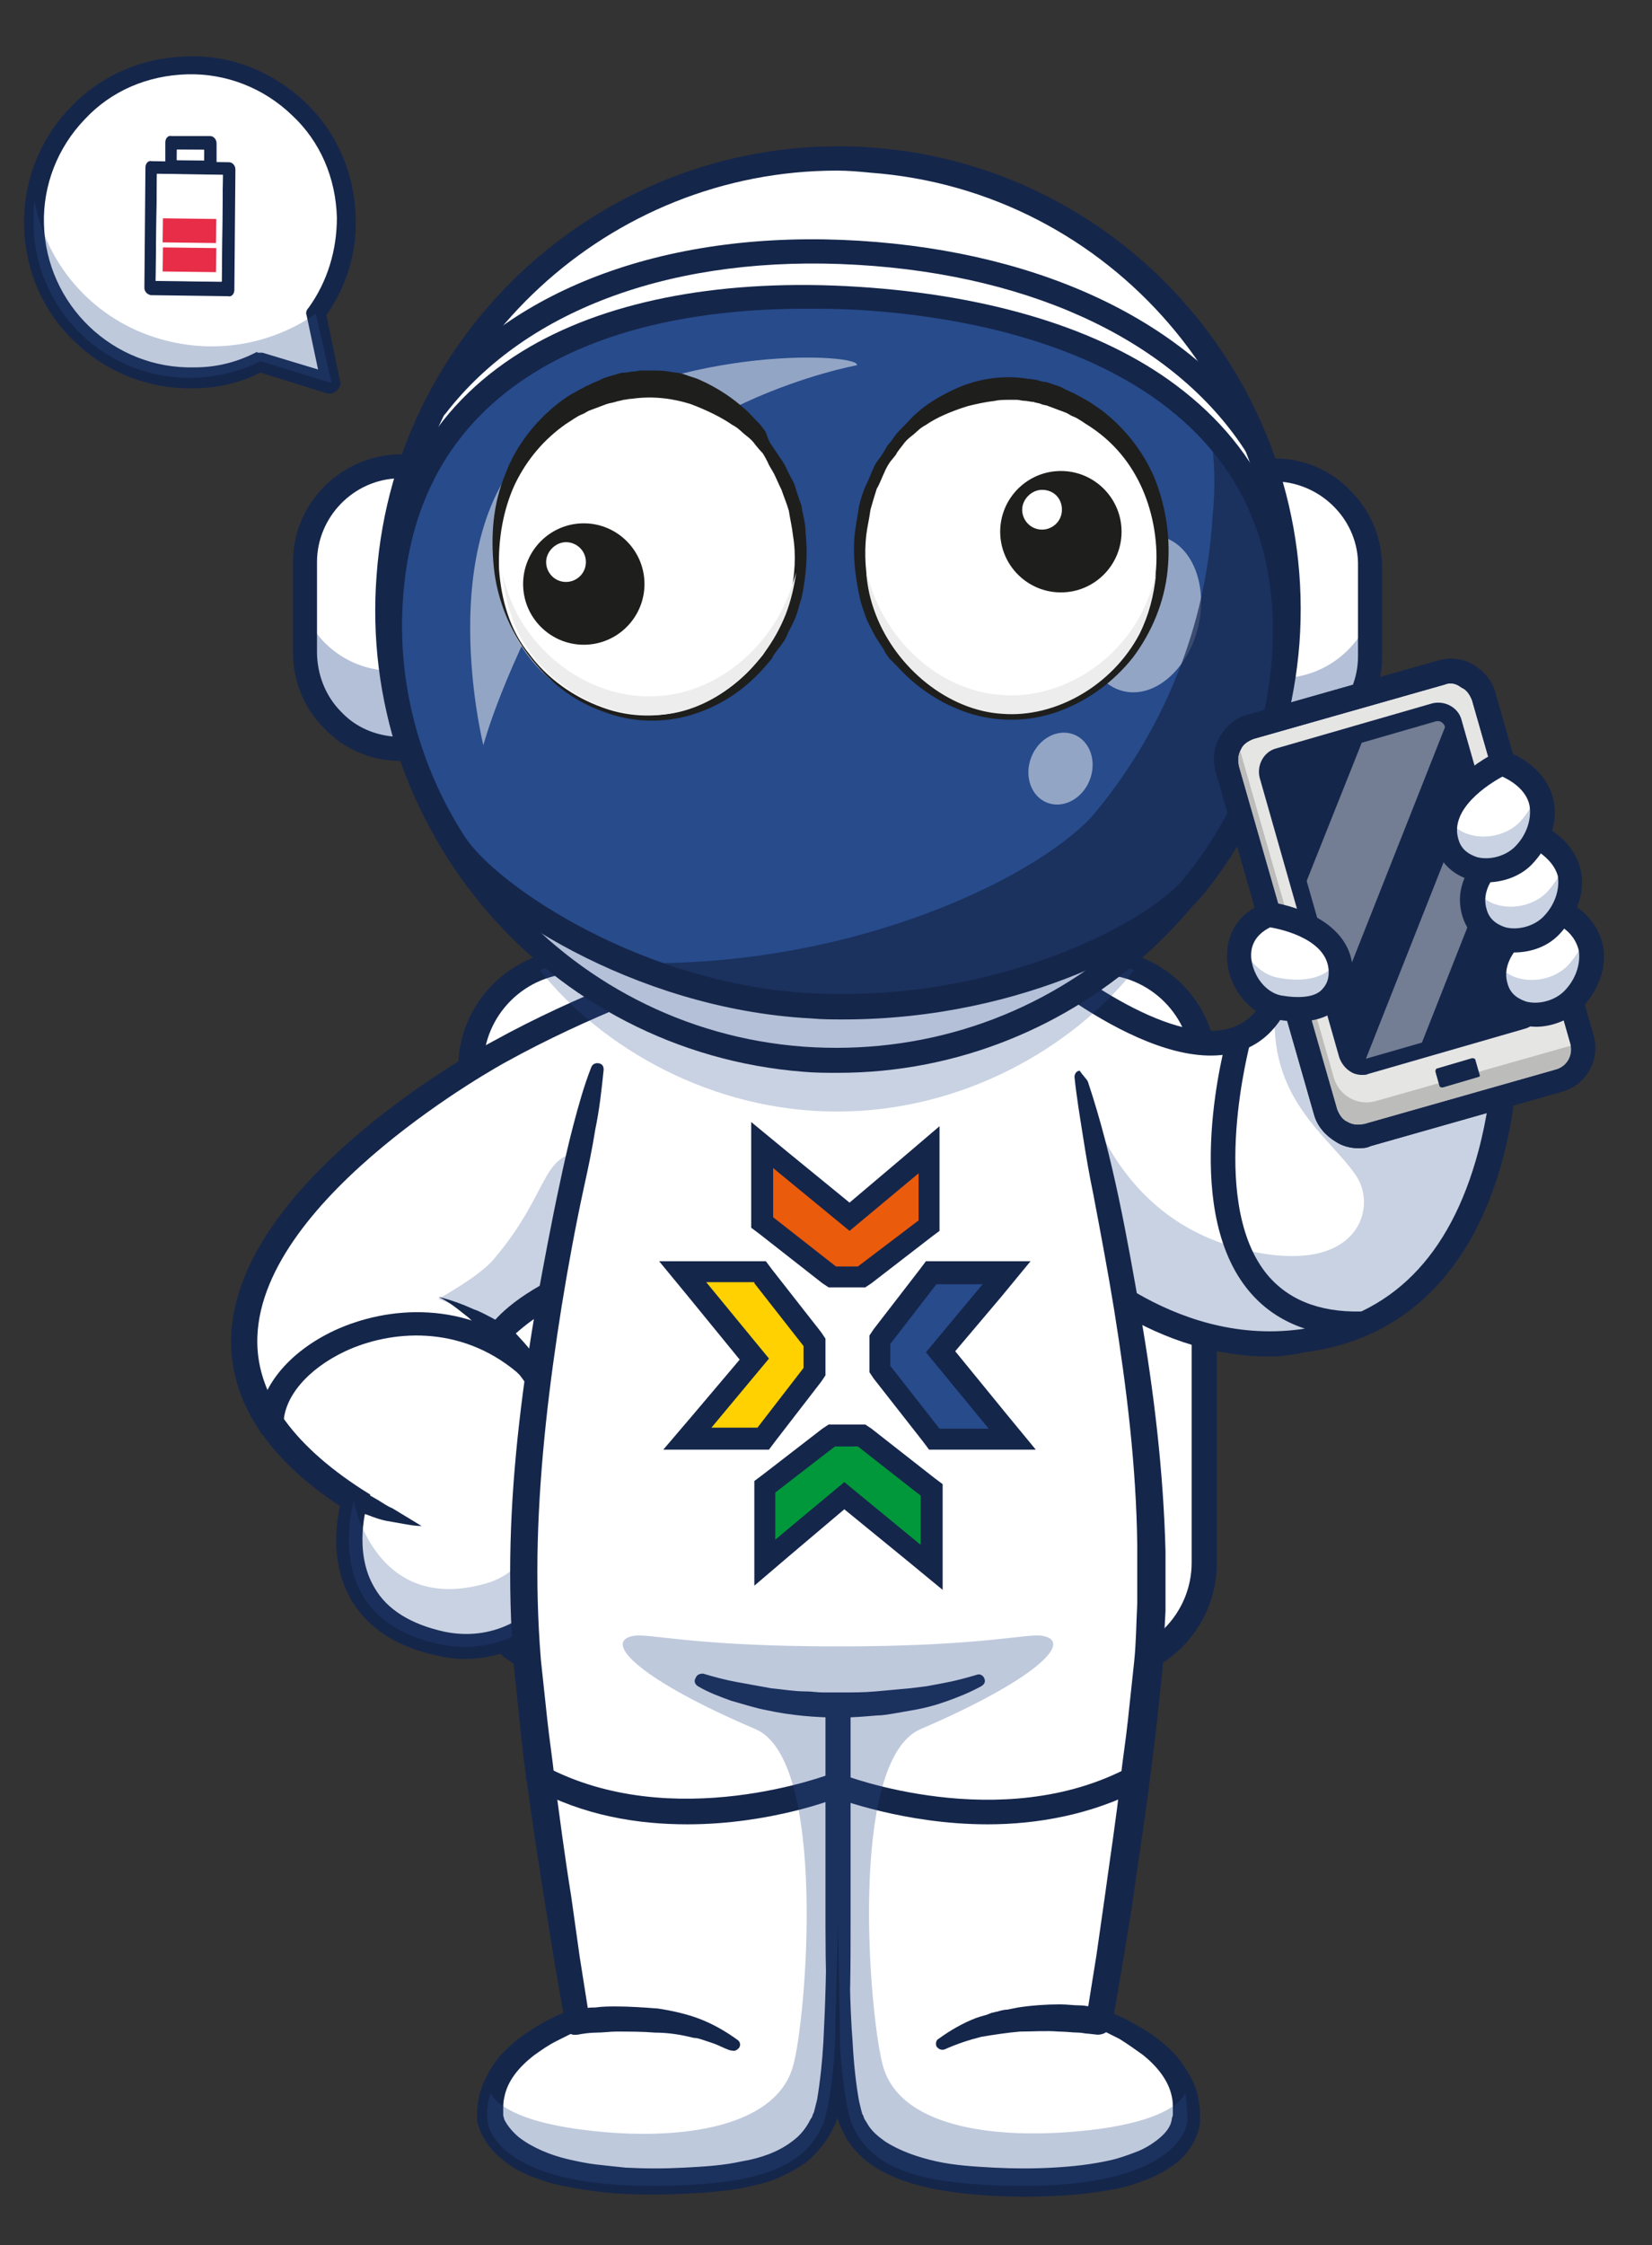 <?xml version="1.0" encoding="utf-8"?>
<!-- Generator: Adobe Illustrator 27.2.0, SVG Export Plug-In . SVG Version: 6.00 Build 0)  -->
<svg version="1.1" xmlns="http://www.w3.org/2000/svg" xmlns:xlink="http://www.w3.org/1999/xlink" x="0px" y="0px"
	 viewBox="0 0 157.9 214.5" style="enable-background:new 0 0 157.9 214.5;" xml:space="preserve">
<rect x="0" y="0" width="157.9" height="214.5" fill="#333333" stroke="none"/>
<style type="text/css">
	.st0{fill:#FFFFFF;}
	.st1{fill:#15264B;}
	.st2{opacity:0.35;}
	.st3{fill:#274B8B;}
	.st4{fill:#0F3747;}
	.st5{opacity:0.5;}
	.st6{opacity:0.4;}
	.st7{fill:#183E75;}
	.st8{opacity:0.2;}
	.st9{fill:#38276B;}
	.st10{fill:#44AC34;}
	.st11{fill:#00983A;}
	.st12{fill:#FCF8FB;}
	.st13{opacity:0.7;}
	.st14{fill:#94613F;}
	.st15{fill:#FFD100;}
	.st16{fill:#EA5B0C;}
	.st17{fill:#D3D5ED;}
	.st18{fill:#D8D8D8;}
	.st19{fill:#121A28;}
	.st20{fill:#E5E1D4;}
	.st21{opacity:0.25;}
	.st22{opacity:0.6;}
	.st23{fill:#FFD346;}
	.st24{fill:#FFDA36;}
	.st25{fill:#1E1E1C;}
	.st26{fill:#EEEDED;}
	.st27{opacity:0.3;}
	.st28{fill:#407FC1;}
	.st29{fill:#B0B3B1;}
	.st30{opacity:0.8;}
	.st31{fill:#E5E5E4;}
	.st32{fill:#BCBCBB;}
	.st33{fill:#E72D47;}
	.st34{fill:#F7A710;}
	.st35{fill:#F2EFEC;}
	.st36{fill:#F9B116;}
	.st37{fill:#F38F1C;}
	.st38{fill:none;stroke:#2A3856;stroke-width:2.196;stroke-linecap:round;stroke-miterlimit:10;}
	.st39{fill:#D66C12;}
	.st40{fill:#FFD767;}
	.st41{fill:#F7A83D;}
	.st42{fill:#FECF70;}
	.st43{fill:#FFED91;}
	.st44{opacity:0.41;}
	.st45{opacity:0.26;}
	.st46{fill:none;}
	.st47{fill:#261E26;}
	.st48{fill:#E30613;}
	.st49{fill:#E9E8E8;}
	.st50{fill:#4A92CF;}
	.st51{fill:#386EB5;}
	.st52{fill:#B6B6B7;}
	.st53{fill:#DDDDDD;}
	.st54{fill:#FDC423;}
	.st55{fill:#E2A415;}
	.st56{fill:#F9B044;}
	.st57{fill:#EB5759;}
	.st58{fill:#E5201F;}
	.st59{fill:none;stroke:#FFFFFF;stroke-width:2.308;stroke-linecap:round;stroke-miterlimit:10;}
	.st60{fill:#EDC5D6;}
	.st61{fill:#4A153F;}
	.st62{fill:#E9C8D2;}
	.st63{fill:#DFB0BE;}
	.st64{fill:#D6D6EA;}
	.st65{fill:#BDBDE0;}
	.st66{fill:#232323;}
	.st67{fill:#A7ABCC;}
	.st68{fill:#EDCCA9;}
	.st69{fill:#492311;}
	.st70{fill:#2A3856;}
	.st71{fill:#05646E;}
	.st72{fill:#F28D70;}
	.st73{fill:#BEC5CA;}
	.st74{fill:#54767A;}
</style>
<g id="Fondo">
</g>
<g id="Grafica">
</g>
<g id="Informazioni">
	<g>
		<g>
			<g>
				<path class="st0" d="M115.1,102.8v45.6c0,6.1-4.9,11-11,11H56c-6.1,0-11-4.9-11-11v-45.6c0-2.6,0.9-4.9,2.4-6.8c0,0,0,0,0-0.1
					c1.1-1.4,2.6-2.6,4.3-3.3c1.3-0.6,2.8-0.9,4.3-0.9h48.1c1.5,0,3,0.3,4.3,0.9c1.1,0.5,2.1,1.1,2.9,1.9c0.1,0.1,0.2,0.2,0.3,0.3
					C113.8,96.8,115.1,99.7,115.1,102.8z"/>
			</g>
			<g>
				<path class="st1" d="M105,160.7H55.1c-6.2,0-11.3-5.1-11.3-11.3V102c0-6.2,5.1-11.3,11.3-11.3H105c6.2,0,11.3,5.1,11.3,11.3
					v47.4C116.3,155.6,111.2,160.7,105,160.7z M55.1,93c-4.9,0-8.9,4-8.9,8.9v47.4c0,4.9,4,8.9,8.9,8.9H105c4.9,0,8.9-4,8.9-8.9V102
					c0-4.9-4-8.9-8.9-8.9H55.1z"/>
			</g>
			<g>
				<path class="st0" d="M124.4,128.2c-13.3,1.8-22.9-8.6-22.9-8.6l-1.9-15.2l-1.7-13.7c0,0,18.3,16.3,24.1,5.3
					c0.9-1.7,1.5-4.1,1.7-7.4c0-0.3,0-0.6,0-0.9l0.1,0l20.2,6.8C143.9,94.7,146.4,125.2,124.4,128.2z"/>
			</g>
			<g class="st21">
				<path class="st3" d="M124.4,128.2c-13.3,1.8-22.9-8.6-22.9-8.6l-1.9-15.2l3.9-1c0,0,2.3,12.2,14.3,15.7
					c11.9,3.4,14-3.6,11.8-6.8c-2.6-3.8-8.5-7.3-7.7-16.3c0.1-1.5,0.5-3.2,1-5c0.3-0.9,0.5-1.6,0.6-2.4c0.1-0.3,0.1-0.5,0.2-0.8
					l20.2,6.8C143.9,94.7,146.4,125.2,124.4,128.2z"/>
			</g>
			<g>
				<path class="st1" d="M121.3,129.6c-12,0-20.3-8.8-20.7-9.2c-0.4-0.5-0.4-1.2,0.1-1.7c0.5-0.4,1.2-0.4,1.7,0.1
					c0.1,0.1,9.4,9.9,21.9,8.2c8.6-1.2,14.3-6.9,17-17c1.7-6.3,1.6-12.5,1.5-14.6l-18.1-6.1c-0.4,5.8-2.3,9.5-5.6,10.9
					c-8.1,3.5-21.4-8.2-22-8.7c-0.5-0.4-0.5-1.2-0.1-1.7c0.4-0.5,1.2-0.5,1.7-0.1c3.5,3.1,13.9,10.8,19.5,8.3
					c2.7-1.2,4.1-4.7,4.3-10.4l0-1.6l22.6,7.6l0.1,0.8c0,0.3,0.6,7.9-1.5,16.1c-2.9,11-9.5,17.5-19,18.7
					C123.4,129.5,122.3,129.6,121.3,129.6z"/>
			</g>
			<g>
				<g>
					<path class="st0" d="M33.9,143.4c0,0-3.6,11.3,8.3,13.7c2.1,0.4,4.2,0.3,6-0.4c7.9-2.9,11.7-15.1,1.3-27.2
						c-0.5-0.6-1.1-1.3-1.8-1.9c0,0-0.1-0.1-0.1-0.1c0,0,0.5-0.9,2.3-2.2c1.1-0.8,2.7-1.8,4.9-2.7l4.3-13l0,0l5.4-16.4
						c0,0-4.2,1.4-9.6,3.9c-2.3,1-4.8,2.2-7.2,3.6c0,0-1.2,0.6-3,1.8C35.3,108.2,8.6,127.4,33.9,143.4z"/>
				</g>
				<g class="st21">
					<path class="st3" d="M56.1,112l-1.3,10.6c-5.8,2.5-7.2,4.9-7.2,4.9c0,0,0.1,0.1,0.1,0.1c-1.5-1.3-3.6-2.7-5.8-3.5
						c0,0,4-2.2,5.3-3.8c5.8-6.8,4.3-10.8,9.7-10.1C57.8,110.2,56.7,110.8,56.1,112z"/>
				</g>
				<g>
					<path class="st1" d="M44.4,158.5c-0.8,0-1.7-0.1-2.5-0.3c-3.9-0.8-6.7-2.6-8.3-5.3c-2-3.4-1.5-7.3-1.1-9
						c-7.1-4.7-10.6-10.2-10.4-16.2c0.5-14.9,24-27.7,25-28.2c8.3-4.6,16.9-7.5,17-7.6c0.6-0.2,1.3,0.1,1.5,0.7
						c0.2,0.6-0.1,1.3-0.7,1.5c-0.1,0-8.5,2.9-16.6,7.4c-0.2,0.1-23.2,12.7-23.7,26.2c-0.2,5.3,3.2,10.2,10,14.6l0.8,0.5l-0.3,0.9
						c0,0-1.4,4.5,0.7,8c1.2,2.1,3.5,3.5,6.7,4.2c4.4,0.9,8.5-1.1,10.7-5.1c2.7-5,2.5-13.6-6.3-22.6l-0.6-0.6l0.5-0.8
						c0.1-0.2,1.6-2.5,6.6-4.9c0.6-0.3,1.3,0,1.6,0.6c0.3,0.6,0,1.3-0.6,1.6c-2.8,1.3-4.3,2.6-5.1,3.3c9,9.6,9,18.9,5.9,24.5
						C52.9,156.1,48.8,158.5,44.4,158.5z"/>
				</g>
				<g>
					<path class="st1" d="M34.7,142.5c0.5,0.3,0.9,0.5,1.4,0.8c0.5,0.3,0.9,0.6,1.4,0.8l2.8,1.7c-0.6,0-1.1-0.1-1.7-0.2
						c-0.6-0.1-1.1-0.2-1.7-0.3c-0.5-0.1-1.1-0.3-1.6-0.5c-0.5-0.2-1.1-0.3-1.6-0.6L34.7,142.5z"/>
				</g>
				<g class="st21">
					<path class="st3" d="M42.1,157.1c-11.7-2.4-8.3-13.4-8.3-13.7l0,0c0,0,2,10.9,12.6,7.9c6.8-1.9,6.2-11.5,4.9-18.1
						c0.1-0.3,0.2-0.5,0.3-0.8c0,0,0,0,0,0C61.1,146.3,52.8,159.3,42.1,157.1z"/>
				</g>
				<g>
					<path class="st1" d="M25.9,137.4c-0.6,0-1.2-0.5-1.2-1.2c0-3.5,2.8-7,7.3-9.1c5-2.3,12.6-3,18.9,2.3c0.5,0.4,0.6,1.2,0.1,1.6
						c-0.4,0.5-1.2,0.6-1.6,0.1c-5.5-4.6-12.1-4-16.4-2c-3.6,1.7-5.9,4.4-5.9,7C27.1,136.9,26.6,137.4,25.9,137.4
						C25.9,137.4,25.9,137.4,25.9,137.4z"/>
				</g>
				<g>
					<path class="st1" d="M47.3,128.3c-0.4-0.4-0.8-0.8-1.2-1.2c-0.4-0.4-0.9-0.8-1.3-1.2c-0.9-0.7-1.8-1.5-2.9-2
						c1.2,0.3,2.3,0.7,3.4,1.2c0.6,0.2,1.1,0.5,1.7,0.8c0.5,0.3,1.1,0.5,1.6,0.9L47.3,128.3z"/>
				</g>
			</g>
			<g>
				<path class="st1" d="M70.1,196.5c-0.2,0-0.4-0.1-0.6-0.2c-5.7-3.6-14.1-2-14.2-2c-0.6,0.1-1.2-0.3-1.4-0.9
					c-0.1-0.6,0.3-1.2,0.9-1.4c0.4-0.1,9.4-1.8,15.9,2.3c0.5,0.3,0.7,1.1,0.4,1.6C70.9,196.3,70.5,196.5,70.1,196.5z"/>
			</g>
			<g>
				<path class="st0" d="M103.4,103.5c3.3,15.7,8.4,37.1,6.2,58.3c-1.4,13.6-4.5,31.4-4.5,31.4s9,3,8.4,9.4c0,0.2,0.4,6.9-17.4,6.2
					c-7.6-0.3-12.7-1.7-14.5-5.7c-1.6-3.6-1.4-19.4-1.4-19.4v-22.4h0v22.4c0,0,0.2,15.8-1.4,19.4c-1.8,4-6.1,5.4-13.7,5.7
					c-17.8,0.7-18.3-6-18.3-6.2c-0.6-6.4,8.4-9.4,8.4-9.4s-3-17.9-4.5-31.4c-2.3-21.7,3-43.7,6.4-59.4"/>
			</g>
			<g>
				<path class="st1" d="M104,103.4c2.4,7.2,3.7,14.7,5,22.1c1.3,7.5,2.2,15.1,2.4,22.7c0,1.9,0,3.8,0,5.7c-0.1,1.9-0.2,3.8-0.3,5.7
					c-0.2,1.9-0.4,3.8-0.6,5.7c-0.2,1.9-0.5,3.8-0.7,5.6c-0.5,3.8-1.1,7.5-1.6,11.2c-0.6,3.7-1.2,7.5-1.9,11.2l-0.8-1.3l0,0
					c0.5,0.2,1,0.4,1.4,0.6c0.5,0.2,0.9,0.4,1.4,0.7c0.9,0.5,1.8,1,2.6,1.7c0.8,0.6,1.6,1.4,2.2,2.3c0.6,0.9,1.2,1.9,1.4,3
					c0.1,0.6,0.2,1.1,0.2,1.7c0,0.1,0,0.3,0,0.4l0,0.2l0,0l0,0c0,0,0,0,0,0l0,0.1c0,0.3-0.1,0.7-0.2,1c-0.4,1.2-1.1,2.2-2,2.9
					c-0.9,0.7-1.8,1.2-2.8,1.6c-1,0.4-1.9,0.7-2.9,0.9c-2,0.4-3.9,0.6-5.9,0.7c-2,0.1-3.9,0.1-5.9,0c-1.9-0.1-3.9-0.3-5.9-0.7
					c-1-0.2-2-0.5-2.9-0.8c-1-0.4-1.9-0.8-2.8-1.4c-0.9-0.6-1.7-1.4-2.3-2.3c-0.2-0.2-0.3-0.5-0.4-0.7l-0.2-0.4
					c-0.1-0.1-0.1-0.3-0.2-0.4c-0.2-0.5-0.3-1.1-0.4-1.6c-0.4-2-0.5-3.9-0.7-5.9c-0.2-3.9-0.3-7.7-0.3-11.6l0-23l1.2,1.2h0l1.2-1.2
					l0,22.9c0,3.8,0,7.7-0.3,11.5c-0.1,1.9-0.3,3.9-0.7,5.9c-0.1,0.5-0.2,1-0.4,1.5l-0.2,0.4c-0.1,0.1-0.1,0.2-0.2,0.4
					c-0.1,0.2-0.3,0.5-0.4,0.7c-0.6,0.9-1.4,1.8-2.2,2.4c-0.9,0.6-1.8,1.1-2.8,1.5c-1,0.4-2,0.6-2.9,0.8c-2,0.4-3.9,0.5-5.9,0.6
					c-1.9,0.1-3.9,0.1-5.8,0c-2-0.1-3.9-0.4-5.9-0.8c-1-0.2-1.9-0.5-2.9-0.9c-1-0.4-1.9-0.9-2.7-1.6c-0.9-0.7-1.6-1.6-2.1-2.7
					c-0.1-0.3-0.2-0.6-0.3-0.9l0-0.1l0-0.1l0-0.2c0-0.1,0-0.3,0-0.4c0-0.6,0.1-1.1,0.2-1.7c0.3-1.1,0.8-2.1,1.4-3
					c0.6-0.9,1.4-1.6,2.2-2.3c0.8-0.6,1.7-1.2,2.6-1.7c0.4-0.2,0.9-0.5,1.4-0.7c0.5-0.2,0.9-0.4,1.4-0.6l0,0l-0.8,1.3
					c-0.7-3.8-1.3-7.6-1.9-11.3c-0.6-3.8-1.2-7.6-1.7-11.4c-0.3-1.9-0.5-3.8-0.7-5.7l-0.3-2.9c-0.1-1-0.2-1.9-0.3-2.9
					c-0.3-3.9-0.4-7.7-0.3-11.6c0.2-7.7,1.2-15.4,2.5-23c0.7-3.8,1.4-7.6,2.2-11.3c0.4-1.9,0.8-3.7,1.3-5.6c0.5-1.9,1-3.7,1.7-5.5
					c0.1-0.3,0.4-0.5,0.8-0.4c0.3,0.1,0.4,0.3,0.4,0.6c-0.2,1.9-0.4,3.8-0.8,5.7c-0.3,1.9-0.7,3.8-1.1,5.6
					c-0.8,3.7-1.5,7.5-2.1,11.2c-1.2,7.5-2.1,15.1-2.3,22.6c-0.1,3.8,0,7.6,0.3,11.3c0.1,0.9,0.2,1.9,0.3,2.8l0.3,2.8
					c0.2,1.9,0.5,3.8,0.7,5.7c0.5,3.8,1,7.6,1.6,11.3l0.8,5.7l0.9,5.7l0.2,1l-0.9,0.3l0,0c-0.4,0.1-0.8,0.3-1.2,0.5
					c-0.4,0.2-0.8,0.4-1.2,0.6c-0.8,0.4-1.5,0.9-2.2,1.4c-1.4,1.1-2.5,2.4-2.8,4c-0.1,0.4-0.1,0.8-0.1,1.2c0,0.1,0,0.2,0,0.3l0,0.1
					l0,0.1l0,0c0,0.1,0.1,0.3,0.1,0.4c0.3,0.6,0.8,1.2,1.4,1.7c1.3,1,3,1.7,4.7,2.1c0.9,0.2,1.8,0.4,2.7,0.5
					c0.9,0.1,1.8,0.2,2.8,0.3c1.9,0.1,3.7,0.1,5.6,0c1.9-0.1,3.7-0.2,5.5-0.6c1.8-0.3,3.5-0.9,4.8-1.9c0.7-0.5,1.2-1.1,1.6-1.8
					c0.1-0.2,0.2-0.4,0.3-0.5l0.1-0.3l0.1-0.2c0.1-0.4,0.2-0.8,0.3-1.2c0.3-1.8,0.5-3.7,0.6-5.5c0.2-3.8,0.3-7.6,0.3-11.4l0-22.9
					l0-1.2H80h0h1.2l0,1.2l0,23c0,3.8,0,7.6,0.3,11.4c0.1,1.9,0.3,3.8,0.6,5.5c0.1,0.4,0.2,0.9,0.3,1.2c0,0.1,0.1,0.2,0.1,0.2
					l0.1,0.3c0.1,0.2,0.2,0.3,0.3,0.5c0.4,0.7,1,1.2,1.7,1.7c1.4,0.9,3.1,1.5,4.9,1.9c1.8,0.4,3.7,0.5,5.5,0.6
					c1.9,0.1,3.8,0.1,5.6,0c1.9-0.1,3.7-0.3,5.5-0.7c0.9-0.2,1.7-0.5,2.5-0.8c0.8-0.3,1.6-0.8,2.2-1.3c0.6-0.5,1.1-1.1,1.2-1.8
					c0-0.2,0.1-0.3,0.1-0.4l0-0.1l0-0.1l0,0l0-0.1c0-0.1,0-0.2,0-0.3c0-0.4,0-0.8-0.1-1.2c-0.3-1.5-1.4-2.9-2.8-4
					c-0.7-0.5-1.4-1-2.2-1.5c-0.4-0.2-0.8-0.4-1.2-0.6c-0.4-0.2-0.8-0.4-1.2-0.5h0l-0.9-0.3l0.2-1l0.9-5.6l0.8-5.6
					c0.5-3.7,1.1-7.5,1.5-11.2c0.2-1.9,0.5-3.7,0.7-5.6c0.2-1.9,0.4-3.7,0.6-5.6c0.2-1.9,0.2-3.7,0.3-5.6c0-1.9,0-3.7,0-5.6
					c-0.1-7.5-1-14.9-2.2-22.4c-0.6-3.7-1.3-7.4-2-11.1c-0.4-1.9-0.7-3.7-1-5.6c-0.3-1.9-0.6-3.7-0.8-5.6l0,0c0-0.3,0.2-0.6,0.5-0.6
					C103.6,102.9,103.9,103.1,104,103.4z"/>
			</g>
			<g>
				<path class="st1" d="M104.9,194.4l-0.9-0.1c-0.3,0-0.6-0.1-0.9-0.1c-0.6,0-1.2-0.1-1.9-0.1c-1.2-0.1-2.5,0-3.7,0
					c-1.2,0.1-2.5,0.3-3.7,0.5c-1.2,0.3-2.4,0.7-3.5,1.2l0,0c-0.3,0.1-0.6,0-0.8-0.3c-0.1-0.3,0-0.6,0.2-0.7c1.1-0.8,2.3-1.5,3.6-2
					c0.3-0.1,0.6-0.2,1-0.3l0.5-0.2c0.2,0,0.3-0.1,0.5-0.1c0.3-0.1,0.7-0.2,1-0.2l1-0.2c1.3-0.2,2.7-0.3,4-0.3c0.7,0,1.3,0.1,2,0.1
					c0.3,0,0.7,0.1,1,0.1c0.3,0.1,0.7,0.1,1,0.2c0.6,0.2,1,0.8,0.9,1.4C106.1,194.1,105.5,194.4,104.9,194.4L104.9,194.4z"/>
			</g>
			<g>
				<path class="st1" d="M54.9,192.1c0.4-0.1,0.7-0.1,1-0.2c0.3-0.1,0.7-0.1,1-0.1c0.7-0.1,1.3-0.1,2-0.1c1.3,0,2.7,0.1,4,0.2
					c1.3,0.2,2.7,0.5,4,1c1.3,0.5,2.5,1.2,3.6,2c0.3,0.2,0.3,0.6,0.1,0.8c-0.2,0.2-0.4,0.3-0.7,0.2l-0.1,0c-0.6-0.2-1.1-0.5-1.7-0.7
					c-0.3-0.1-0.6-0.2-0.9-0.3c-0.3-0.1-0.6-0.2-0.9-0.2c-1.2-0.3-2.4-0.5-3.7-0.5c-1.2-0.1-2.5-0.1-3.7-0.1c-0.6,0-1.2,0.1-1.9,0.1
					c-0.6,0-1.3,0.1-1.8,0.2l-0.1,0c-0.6,0.1-1.2-0.4-1.3-1C54,192.7,54.4,192.2,54.9,192.1z"/>
			</g>
			<g>
				<path class="st1" d="M65.7,174.3c-4.7,0-9.9-0.8-14.8-3.5c-0.6-0.3-0.8-1-0.5-1.6c0.3-0.6,1-0.8,1.6-0.5
					c12.3,6.6,27.4,0.8,27.6,0.7c0.6-0.2,1.3,0.1,1.5,0.7c0.2,0.6-0.1,1.3-0.7,1.5C80.1,171.8,73.7,174.3,65.7,174.3z"/>
			</g>
			<g>
				<path class="st1" d="M94.4,174.3c-8,0-14.4-2.5-14.8-2.6c-0.6-0.2-0.9-0.9-0.7-1.5c0.2-0.6,0.9-0.9,1.5-0.7l0,0
					c0.2,0.1,15.3,5.9,27.6-0.7c0.6-0.3,1.3-0.1,1.6,0.5c0.3,0.6,0.1,1.3-0.5,1.6C104.3,173.4,99.1,174.3,94.4,174.3z"/>
			</g>
			<g>
				<path class="st0" d="M68.6,160.7c0,0,4.6,2.1,11.4,2.1c6.8,0,11.4-2.1,11.4-2.1s-3.1-2.4-11.4-2.4S68.6,160.7,68.6,160.7z"/>
			</g>
			<g>
				<path class="st1" d="M67.2,159.9c1,0.3,2.1,0.6,3.2,0.8c1.1,0.2,2.2,0.4,3.3,0.6c1.1,0.1,2.2,0.3,3.3,0.3c0.6,0,1.1,0.1,1.7,0.1
					c0.6,0,1.1,0,1.7,0c1.1,0,2.2,0,3.3-0.1c1.1-0.1,2.2-0.2,3.3-0.3l0.8-0.1l0.8-0.1c0.5-0.1,1.1-0.2,1.6-0.3
					c1.1-0.2,2.2-0.5,3.2-0.8l0,0c0.3-0.1,0.6,0.1,0.7,0.4c0.1,0.3,0,0.5-0.3,0.7c-1.1,0.6-2.1,1-3.2,1.4c-1.1,0.4-2.2,0.7-3.4,0.9
					c-0.6,0.1-1.1,0.2-1.7,0.3c-0.6,0.1-1.2,0.2-1.7,0.2c-1.2,0.1-2.3,0.2-3.5,0.2c-2.3,0-4.7-0.2-7-0.7c-1.1-0.2-2.3-0.6-3.4-0.9
					c-1.1-0.4-2.2-0.8-3.2-1.4c-0.3-0.2-0.4-0.5-0.2-0.8C66.6,160,66.9,159.9,67.2,159.9L67.2,159.9z"/>
			</g>
			<g class="st21">
				<path class="st3" d="M108.4,92.7c-5.9,7.4-16.4,13.5-28.4,13.5c-12,0-22.5-6.1-28.4-13.5c1.3-0.6,2.8-0.9,4.3-0.9h48.1
					C105.6,91.8,107.1,92.2,108.4,92.7z"/>
			</g>
			<g>
				<path class="st0" d="M121.7,71.9L121.7,71.9c-0.5,0-0.9-0.4-0.9-0.9l0.1-25.3c0-0.5,0.4-0.9,0.9-0.9h0c5.1,0,9.2,4.2,9.2,9.2
					l0,8.6C131,67.8,126.8,71.9,121.7,71.9z"/>
				<path class="st1" d="M121.8,72.1C121.8,72.1,121.7,72.1,121.8,72.1L121.8,72.1c-0.6,0-1.1-0.5-1.1-1.1l0.1-25.3
					c0-0.6,0.5-1.1,1.1-1.1c0,0,0,0,0,0c2.5,0,4.9,1,6.6,2.8c1.8,1.8,2.7,4.2,2.7,6.7l0,8.6C131.2,67.9,126.9,72.1,121.8,72.1z
					 M121.7,71.7C121.7,71.7,121.8,71.7,121.7,71.7c5,0,9-4,9-9l0-8.6c0-2.4-0.9-4.7-2.6-6.4c-1.7-1.7-3.9-2.7-6.4-2.7c0,0,0,0,0,0
					c-0.4,0-0.7,0.3-0.7,0.7L121.1,71C121.1,71.4,121.4,71.7,121.7,71.7L121.7,71.7z"/>
			</g>
			<g class="st2">
				<path class="st3" d="M131,58.7l0,4c0,5.1-4.2,9.2-9.2,9.2c-0.5,0-0.9-0.4-0.9-0.9l0-6.7c0.1,0.3,0.4,0.5,0.8,0.5l0.6,0
					C126.3,64.8,129.7,62.3,131,58.7z"/>
			</g>
			<g>
				<path class="st1" d="M121.8,73.1C121.8,73.1,121.7,73.1,121.8,73.1L121.8,73.1c-0.6,0-1.1-0.2-1.5-0.6c-0.4-0.4-0.6-0.9-0.6-1.4
					l0.1-25.3c0-1.1,0.9-2,2-2c0,0,0,0,0,0c2.8,0,5.4,1.1,7.3,3.1c2,2,3,4.6,3,7.3l0,8.6C132.1,68.4,127.5,73.1,121.8,73.1z
					 M122.1,46L122,70.7c4.3-0.1,7.8-3.7,7.8-8l0-8.6C129.9,49.8,126.4,46.2,122.1,46z"/>
			</g>
			<g>
				<path class="st0" d="M38.4,44.5L38.4,44.5c0.5,0,0.9,0.4,0.9,0.9l-0.1,25.3c0,0.5-0.4,0.9-0.9,0.9h0c-5.1,0-9.2-4.2-9.2-9.2
					l0-8.6C29.2,48.6,33.3,44.5,38.4,44.5z"/>
				<path class="st1" d="M38.3,71.8C38.3,71.8,38.3,71.8,38.3,71.8c-2.5,0-4.9-1-6.7-2.8c-1.8-1.8-2.7-4.2-2.7-6.7l0-8.6
					c0-5.2,4.2-9.4,9.4-9.4c0,0,0,0,0,0c0.3,0,0.6,0.1,0.8,0.3c0.2,0.2,0.3,0.5,0.3,0.8l-0.1,25.3C39.4,71.3,38.9,71.8,38.3,71.8z
					 M38.4,44.7c-4.9,0-9,4-9,9l0,8.6c0,2.4,0.9,4.7,2.6,6.4c1.7,1.7,3.9,2.7,6.4,2.7c0,0,0,0,0,0c0.4,0,0.7-0.3,0.7-0.7l0.1-25.3
					c0-0.2-0.1-0.3-0.2-0.5C38.8,44.8,38.6,44.7,38.4,44.7L38.4,44.7C38.4,44.7,38.4,44.7,38.4,44.7z"/>
			</g>
			<g class="st2">
				<path class="st3" d="M39.2,63.7l0,7c0,0.5-0.4,0.9-0.9,0.9c-2.7,0-5.1-1.2-6.7-3c-1.5-1.6-2.4-3.8-2.4-6.3l0-3.6
					c1.4,3.2,4.6,5.4,8.4,5.4l0.9,0C38.8,64.1,39.1,64,39.2,63.7z"/>
			</g>
			<g>
				<path class="st1" d="M38.3,72.7C38.3,72.7,38.3,72.7,38.3,72.7c-2.8,0-5.4-1.1-7.3-3.1c-2-2-3-4.6-3-7.3l0-8.6
					c0-5.7,4.7-10.3,10.4-10.3c0,0,0,0,0,0c0.5,0,1.1,0.2,1.4,0.6c0.4,0.4,0.6,0.9,0.6,1.4l-0.1,25.3C40.3,71.8,39.4,72.7,38.3,72.7
					z M38.1,45.7c-4.3,0.1-7.8,3.7-7.8,8l0,8.6c0,2.1,0.8,4.2,2.3,5.7c1.4,1.5,3.3,2.3,5.4,2.4L38.1,45.7z"/>
			</g>
			<g>
				<circle class="st0" cx="80.1" cy="58.2" r="43.1"/>
				<path class="st1" d="M80.1,101.5c-1.1,0-2.2,0-3.3-0.1C53,99.6,35.1,78.8,36.9,55c1.8-23.8,22.6-41.7,46.4-39.9
					c23.8,1.8,41.7,22.6,39.9,46.4l-0.2,0l0.2,0c-0.9,11.5-6.2,22-14.9,29.6C100.4,97.8,90.5,101.5,80.1,101.5z M80,15.4
					c-22.2,0-41,17.2-42.7,39.7c-1.8,23.6,16,44.2,39.5,46c11.4,0.9,22.5-2.8,31.2-10.2c8.7-7.5,13.9-17.9,14.8-29.3
					c1.8-23.6-16-44.2-39.5-46C82.2,15.4,81.1,15.4,80,15.4z"/>
			</g>
			<g class="st2">
				<path class="st3" d="M123.1,55.5c0.1,2,0.1,4,0,6c-1.8,23.7-22.5,41.5-46.2,39.7C53.1,99.4,35.3,78.7,37.1,55
					c0.1-0.7,0.1-1.4,0.2-2c1.3,21.1,18.1,38.6,39.8,40.2C100.1,94.9,120.3,78.2,123.1,55.5z"/>
			</g>
			<g>
				<path class="st1" d="M80.1,102.5c-1.1,0-2.2,0-3.3-0.1C52.4,100.5,34.1,79.2,36,54.9c1.8-24.3,23.1-42.6,47.4-40.8
					c24.3,1.8,42.6,23.1,40.8,47.4l-1.2-0.1l1.2,0.1C122.4,84.7,103,102.5,80.1,102.5z M80,16.3c-21.7,0-40.1,16.8-41.8,38.8
					c-1.7,23,15.6,43.2,38.6,44.9c11.2,0.8,22-2.7,30.5-10c8.5-7.3,13.6-17.5,14.5-28.6c1.7-23-15.6-43.2-38.6-44.9
					C82.2,16.4,81.1,16.3,80,16.3z"/>
			</g>
			<g>
				<path class="st3" d="M122.8,62.5c-0.5,8.4-3.7,16.1-8.8,22.2c-3.8,4.6-18.7,12.3-36.5,11.3c-16.5-0.8-31-10.5-34.2-15.6
					c-4.3-6.7-6.5-14.7-6-23.1c1.3-22.3,21-30.3,44.6-28.9C105.6,29.9,124.1,40.3,122.8,62.5z"/>
			</g>
			<g>
				<path class="st1" d="M80.6,97.4c-1,0-2,0-3.1-0.1c-17.1-0.9-31.7-10.8-35.1-16.1c-4.6-7.2-6.7-15.4-6.2-23.8
					c0.7-10.9,5.5-19.1,14.5-24.3c7.8-4.5,18.7-6.5,31.3-5.7c12.6,0.8,23.2,4,30.4,9.4c8.3,6.2,12.2,14.9,11.5,25.9
					c-0.5,8.4-3.6,16.3-9,22.9C111.4,89.8,98,97.4,80.6,97.4z M76.9,29.5c-10,0-18.6,1.9-25,5.6c-8.3,4.8-12.8,12.3-13.4,22.4
					c-0.5,7.9,1.6,15.7,5.9,22.4c3.1,4.8,17.2,14.2,33.2,15c17.8,0.9,32.1-6.8,35.5-10.9c5.1-6.2,8-13.7,8.5-21.6l1.2,0.1l-1.2-0.1
					c1.6-27.4-27.2-32.1-39.7-32.8C80.2,29.5,78.5,29.5,76.9,29.5z"/>
			</g>
			<g class="st5">
				
					<ellipse transform="matrix(0.237 -0.972 0.972 0.237 26.248 150.778)" class="st0" cx="109.1" cy="58.7" rx="7.6" ry="5.5"/>
			</g>
			<g class="st5">
				
					<ellipse transform="matrix(0.369 -0.929 0.929 0.369 -4.148 140.587)" class="st0" cx="101.4" cy="73.3" rx="3.5" ry="3"/>
			</g>
			<g class="st13">
				<path class="st1" d="M115.7,41.3c4.9,5.3,7.6,12.3,7.1,21.3c-0.5,8.4-3.7,16.1-8.8,22.2c-3.8,4.6-18.7,12.3-36.5,11.3
					c-6.3-0.3-12.3-1.9-17.4-4.1c21.9,0.6,40-8.7,44.7-14.5c6.4-7.8,10.5-17.6,11.1-28.2C116.2,46.5,116.1,43.8,115.7,41.3z"/>
			</g>
			<g>
				<path class="st1" d="M120.3,44c-0.3,0-0.6-0.1-0.8-0.3l-0.1-0.1l-0.1-0.1c-6.6-10.6-20.2-17.2-37.4-18.2
					c-17.2-1-31.5,4.1-39.3,14.2l-0.1,0.1c-0.4,0.5-1.2,0.5-1.6,0c-0.5-0.4-0.5-1.1-0.1-1.6c8.2-10.6,23.3-16.1,41.3-15
					c17.9,1.1,32.2,8.1,39.2,19.3c0.3,0.4,0.3,1-0.1,1.4C120.9,43.8,120.6,44,120.3,44z"/>
			</g>
			<g class="st5">
				<path class="st0" d="M46.2,71.2c0,0-5.6-22.4,6.8-30.4s29.4-7,28.9-5.9c0,0-19.1,3.4-27.4,17.9C48.1,63.9,46.2,71.2,46.2,71.2z"
					/>
			</g>
			<g>
				<path class="st31" d="M148.9,103.2l-18.3,5.2c-1.7,0.5-3.5-0.5-4-2.2l-9.4-32.8c-0.5-1.7,0.5-3.5,2.2-4l18.3-5.2
					c1.7-0.5,3.5,0.5,4,2.2l9.4,32.8C151.6,100.9,150.6,102.7,148.9,103.2z"/>
			</g>
			<g>
				<path class="st32" d="M148.9,103.2l-18.3,5.2c-1.7,0.5-3.5-0.5-4-2.2l-9.4-32.8c-0.3-1.2,0-2.5,0.9-3.3c0,0,0,0,0,0.1l9.4,32.8
					c0.5,1.7,2.3,2.7,4,2.2l18.3-5.2c0.5-0.1,0.9-0.4,1.3-0.7C151.6,101,150.6,102.7,148.9,103.2z"/>
			</g>
			<g>
				<path class="st1" d="M129.8,109.7c-0.7,0-1.5-0.2-2.1-0.6c-1-0.6-1.8-1.5-2.1-2.6l-9.4-32.8c-0.3-1.1-0.2-2.3,0.4-3.3
					c0.6-1,1.5-1.8,2.6-2.1l18.3-5.2c1.1-0.3,2.3-0.2,3.3,0.4c1,0.6,1.8,1.5,2.1,2.6l9.4,32.8c0.7,2.3-0.7,4.8-3,5.4l-18.3,5.2
					C130.6,109.7,130.2,109.7,129.8,109.7z M138.7,65.3c-0.2,0-0.4,0-0.6,0.1l-18.3,5.2c-0.5,0.2-1,0.5-1.2,1
					c-0.3,0.5-0.3,1-0.2,1.6l9.4,32.8c0.2,0.5,0.5,1,1,1.2c0.5,0.3,1,0.3,1.6,0.2l18.3-5.2l0.3,1.1l-0.3-1.1
					c1.1-0.3,1.7-1.4,1.4-2.5l-9.4-32.8c-0.2-0.5-0.5-1-1-1.2C139.3,65.4,139,65.3,138.7,65.3z"/>
			</g>
			<g>
				<path class="st1" d="M129.8,109.7c-0.7,0-1.5-0.2-2.1-0.6c-1-0.6-1.8-1.5-2.1-2.6l-9.4-32.8c-0.3-1.1-0.2-2.3,0.4-3.3
					c0.6-1,1.5-1.8,2.6-2.1l18.3-5.2c1.1-0.3,2.3-0.2,3.3,0.4c1,0.6,1.8,1.5,2.1,2.6l9.4,32.8c0.7,2.3-0.7,4.8-3,5.4l-18.3,5.2
					C130.6,109.7,130.2,109.7,129.8,109.7z M138.7,65.3c-0.2,0-0.4,0-0.6,0.1l-18.3,5.2c-0.5,0.2-1,0.5-1.2,1
					c-0.3,0.5-0.3,1-0.2,1.6l9.4,32.8c0.2,0.5,0.5,1,1,1.2c0.5,0.3,1,0.3,1.6,0.2l18.3-5.2l0.3,1.1l-0.3-1.1
					c1.1-0.3,1.7-1.4,1.4-2.5l-9.4-32.8c-0.2-0.5-0.5-1-1-1.2C139.3,65.4,139,65.3,138.7,65.3z"/>
			</g>
			<g>
				<path class="st1" d="M145.5,97.6l-9.9,2.8l-5,1.4c-0.1,0-0.2,0-0.3,0c-0.7,0.1-1.3-0.4-1.5-1.1l-1.3-4.6l-3.1-10.9l-3.2-11.2
					c-0.2-0.8,0.2-1.6,1-1.8l8.3-2.4l6.6-1.9c0.5-0.1,1.1,0,1.4,0.4c0.2,0.2,0.3,0.4,0.4,0.6l1.9,6.5l1.9,6.8l3.8,13.3
					C146.7,96.6,146.3,97.4,145.5,97.6z"/>
			</g>
			<g class="st6">
				<path class="st0" d="M138.5,68.5l-11,27.8l-3.1-10.9l6.1-15.3l6.6-1.9C137.6,68,138.1,68.1,138.5,68.5z"/>
			</g>
			<g class="st6">
				<path class="st0" d="M142.7,82.4l-7.1,18l-5,1.4c-0.1,0-0.2,0-0.3,0l10.4-26.3L142.7,82.4z"/>
			</g>
			<g>
				<path class="st1" d="M130.2,102.7c-0.4,0-0.8-0.1-1.1-0.3c-0.5-0.3-0.9-0.8-1.1-1.4l-7.6-26.7c-0.3-1.2,0.4-2.5,1.6-2.8
					l14.9-4.3c1.2-0.3,2.5,0.4,2.8,1.6l7.6,26.7c0.3,1.2-0.4,2.5-1.6,2.8l-14.9,4.3C130.6,102.7,130.4,102.7,130.2,102.7z
					 M137.5,68.9c-0.1,0-0.1,0-0.2,0l-14.9,4.3c-0.3,0.1-0.5,0.5-0.4,0.8l7.6,26.7c0,0.2,0.2,0.3,0.3,0.4c0.1,0.1,0.3,0.1,0.5,0.1
					l14.9-4.3c0.3-0.1,0.5-0.5,0.4-0.8l-7.6-26.7C138,69.1,137.7,68.9,137.5,68.9z"/>
			</g>
			<g>
				<path class="st0" d="M121.3,87.3c0,0,6.9,0.9,6.9,5.6c0,3.2-3,3.9-6,3.3C118.6,95.5,116.4,89.3,121.3,87.3z"/>
			</g>
			<g class="st21">
				<path class="st3" d="M128.1,92.9c0,3.2-3,3.9-6,3.3c-2.5-0.5-4.4-3.8-3.5-6.3c0.5,1.7,1.9,3.2,3.5,3.5c2.5,0.5,5,0.1,5.8-1.9
					C128.1,91.9,128.1,92.4,128.1,92.9z"/>
			</g>
			<g>
				<path class="st1" d="M124,97.6c-0.7,0-1.3-0.1-2.1-0.2c-2.4-0.5-4.4-2.9-4.6-5.6c-0.2-2.5,1.1-4.6,3.5-5.5l0.3-0.1l0.3,0
					c0.3,0,7.9,1.1,7.9,6.7c0,1.8-0.8,2.9-1.5,3.5C126.9,97.2,125.6,97.6,124,97.6z M121.4,88.6c-1.6,0.8-1.9,2-1.8,3
					c0.2,1.7,1.4,3.2,2.8,3.5c1.7,0.3,3.2,0.2,3.9-0.5c0.4-0.4,0.7-0.9,0.7-1.7C127,89.8,122.6,88.8,121.4,88.6z"/>
			</g>
			<g>
				<g>
					<path class="st0" d="M148.3,86.7c0,0-6.7,3.2-5.3,7.7c1,3.2,5.3,3.2,7.3,1.1C152.5,93.2,153.5,88.9,148.3,86.7z"/>
				</g>
				<g class="st21">
					<path class="st3" d="M150.3,95.4c-2,2.1-6.3,2.1-7.3-1.1c-0.3-0.9-0.2-1.7,0-2.4c1.4,2.3,5.1,2.2,6.9,0.3
						c0.7-0.8,1.4-1.8,1.6-2.9C152.8,91.4,151.8,93.9,150.3,95.4z"/>
				</g>
				<g>
					<path class="st1" d="M146.8,98.1c-0.5,0-0.9-0.1-1.4-0.2c-1.7-0.4-3-1.6-3.5-3.2c-1.7-5.4,5.6-8.9,5.9-9.1l0.5-0.2l0.5,0.2
						c3.1,1.3,4.1,3.3,4.4,4.7c0.5,2.4-0.7,4.6-2,6C150.1,97.4,148.4,98.1,146.8,98.1z M148.3,88c-1.3,0.7-5.1,3.1-4.2,6
						c0.3,1.1,1.2,1.5,1.8,1.7c1.2,0.3,2.7-0.1,3.6-1c1.1-1.1,1.6-2.6,1.4-3.9C150.6,89.6,149.8,88.7,148.3,88z"/>
				</g>
			</g>
			<g>
				<g>
					<path class="st0" d="M146.2,79.6c0,0-6.7,3.2-5.3,7.7c1,3.2,5.3,3.2,7.3,1.1C150.5,86.2,151.5,81.8,146.2,79.6z"/>
				</g>
				<g class="st21">
					<path class="st3" d="M148.3,88.4c-2,2.1-6.3,2.1-7.3-1.1c-0.3-0.9-0.2-1.7,0-2.4c1.4,2.3,5.1,2.2,6.9,0.3
						c0.7-0.8,1.4-1.8,1.6-2.9C150.7,84.4,149.8,86.9,148.3,88.4z"/>
				</g>
				<g>
					<path class="st1" d="M144.7,91c-0.5,0-0.9-0.1-1.4-0.2c-1.7-0.4-3-1.6-3.5-3.2c-1.7-5.4,5.6-8.9,5.9-9.1l0.5-0.2l0.5,0.2
						c3.1,1.3,4.1,3.3,4.4,4.7c0.5,2.4-0.7,4.6-2,6C148,90.4,146.4,91,144.7,91z M146.3,80.9c-1.3,0.7-5.1,3.1-4.2,6
						c0.3,1.1,1.2,1.5,1.8,1.7c1.2,0.3,2.7-0.1,3.6-1c1.1-1.1,1.6-2.6,1.4-3.9C148.6,82.6,147.7,81.7,146.3,80.9z"/>
				</g>
			</g>
			<g>
				<g>
					<path class="st0" d="M143.6,72.9c0,0-6.7,3.2-5.3,7.7c1,3.2,5.3,3.2,7.3,1.1C147.9,79.4,148.8,75.1,143.6,72.9z"/>
				</g>
				<g class="st21">
					<path class="st3" d="M145.7,81.7c-2,2.1-6.3,2.1-7.3-1.1c-0.3-0.9-0.2-1.7,0-2.4c1.4,2.3,5.1,2.2,6.9,0.3
						c0.7-0.8,1.4-1.8,1.6-2.9C148.1,77.7,147.2,80.2,145.7,81.7z"/>
				</g>
				<g>
					<path class="st1" d="M142.1,84.3c-0.5,0-0.9-0.1-1.4-0.2c-1.7-0.4-3-1.6-3.5-3.2c-1.7-5.4,5.6-8.9,5.9-9.1l0.5-0.2l0.5,0.2
						c3.1,1.3,4.1,3.3,4.4,4.7c0.5,2.4-0.7,4.6-2,6C145.4,83.7,143.7,84.3,142.1,84.3z M143.6,74.2c-1.3,0.7-5.1,3.1-4.2,6
						c0.3,1.1,1.2,1.5,1.8,1.7c1.2,0.3,2.7-0.1,3.6-1c1.1-1.1,1.6-2.6,1.4-3.9C146,75.9,145.1,74.9,143.6,74.2z"/>
				</g>
			</g>
			<g>
				<path class="st1" d="M129.9,127.7c-4.8,0-8.4-1.6-10.8-4.7c-6.2-8-2-23.3-1.8-24c0.2-0.6,0.8-1,1.4-0.8c0.6,0.2,1,0.8,0.8,1.4
					c0,0.1-4,14.8,1.4,21.9c2,2.6,5.1,3.9,9.2,3.8c0.6,0,1.2,0.5,1.2,1.2c0,0.6-0.5,1.2-1.2,1.2C130.1,127.7,130,127.7,129.9,127.7z
					"/>
			</g>
			<g>
				<g>
					<path class="st0" d="M30.2,30c1.9-2.6,2.9-5.7,2.9-9.1c-0.2-8.3-7-14.8-15.3-14.6C9.5,6.4,3,13.3,3.2,21.5
						c0.2,8.3,7,14.8,15.3,14.6c2.3-0.1,4.5-0.6,6.4-1.6l6.8,2.1L30.2,30z"/>
				</g>
				<g class="st5">
					<g>
						<path class="st0" d="M17.8,9.1C25.6,9,32,14.7,33,22.1c0-0.5,0.1-1.1,0.1-1.6c-0.2-8.3-7-14.8-15.3-14.6
							C9.5,6.1,3,12.9,3.1,21.2c0,0.5,0.1,1.1,0.1,1.6C3.9,15.3,10.1,9.3,17.8,9.1z"/>
					</g>
				</g>
				<g>
					<path class="st1" d="M31.6,37.6c-0.1,0-0.2,0-0.3,0l-6.4-2c-2,1-4.2,1.5-6.4,1.5c-4.2,0.1-8.3-1.5-11.3-4.4
						c-3.1-2.9-4.8-6.9-4.9-11.1c-0.1-4.2,1.5-8.3,4.4-11.3c2.9-3.1,6.9-4.8,11.1-4.9C22,5.2,26,6.8,29.1,9.7
						c3.1,2.9,4.8,6.9,4.9,11.1c0.1,3.4-0.9,6.6-2.8,9.3l1.3,6.3c0.1,0.3,0,0.6-0.3,0.9C32,37.5,31.8,37.6,31.6,37.6z M24.8,33.7
						c0.1,0,0.2,0,0.3,0l5.3,1.6l-1.1-5.2c-0.1-0.2,0-0.5,0.2-0.7c1.8-2.5,2.7-5.5,2.7-8.6c-0.1-3.8-1.6-7.3-4.3-9.8
						c-2.7-2.6-6.3-4-10-3.9c-3.8,0.1-7.3,1.6-9.8,4.3c-2.6,2.7-4,6.3-3.9,10c0.2,7.7,6.6,13.9,14.4,13.7c2.1,0,4.1-0.5,6-1.5
						C24.5,33.7,24.7,33.7,24.8,33.7z"/>
				</g>
				<g class="st27">
					<path class="st3" d="M30.3,29.9C25.9,33,20.2,34,14.7,32.2c-6.1-2-10.3-7.1-11.4-13c-0.1,0.8-0.1,1.5-0.1,2.3
						c0.2,8.3,7,14.8,15.3,14.6c2.3-0.1,4.5-0.6,6.4-1.6l6.8,2.1L30.2,30C30.2,30,30.3,29.9,30.3,29.9z"/>
				</g>
				<g>
					<g>
						<g>
							<path class="st1" d="M15.8,15.9l0-2.3c0-0.4,0.3-0.7,0.6-0.6l3.7,0c0.3,0,0.6,0.3,0.6,0.7l0,2.3c0,0.4-0.3,0.7-0.6,0.6
								l-3.7,0C16,16.6,15.8,16.3,15.8,15.9z M19.5,14.3l-2.6,0l0,1l2.6,0L19.5,14.3z"/>
						</g>
					</g>
					<g>
						<g>
							<path class="st1" d="M13.8,27.5l0.1-11.5c0-0.4,0.3-0.7,0.6-0.6l7.4,0.1c0.3,0,0.6,0.3,0.6,0.7l-0.1,11.5
								c0,0.4-0.3,0.7-0.6,0.6l-7.4-0.1C14,28.1,13.8,27.8,13.8,27.5z M21.3,16.7l-6.3-0.1l-0.1,10.2l6.3,0.1L21.3,16.7z"/>
						</g>
					</g>
					<g>
						
							<rect x="15" y="16.6" transform="matrix(-1 -1.271516e-02 1.271516e-02 -1 35.961 43.714)" class="st0" width="6.3" height="10.2"/>
					</g>
					<g>
						
							<rect x="16.9" y="14.3" transform="matrix(-1 -1.271428e-02 1.271428e-02 -1 36.225 29.85)" class="st0" width="2.6" height="1"/>
					</g>
					<g>
						<g>
							
								<rect x="15.5" y="23.7" transform="matrix(-1 -1.271552e-02 1.271552e-02 -1 35.843 49.9)" class="st33" width="5.1" height="2.3"/>
						</g>
					</g>
					<g>
						<g>
							
								<rect x="15.5" y="20.8" transform="matrix(-1 -1.271552e-02 1.271552e-02 -1 35.879 44.219)" class="st33" width="5.1" height="2.3"/>
						</g>
					</g>
				</g>
			</g>
			<path class="st1" d="M141.3,102.9l-3.4,1c-0.1,0-0.2,0-0.3-0.1l-0.4-1.4c0-0.1,0-0.2,0.1-0.3l3.4-1c0.1,0,0.2,0,0.3,0.1l0.4,1.4
				C141.5,102.8,141.4,102.9,141.3,102.9z"/>
			<g class="st27">
				<path class="st3" d="M113.5,202.6c0,0.2-0.5,6.9-18.3,6.2c-7.6-0.3-11.9-1.7-13.7-5.7c-0.6-1.4-1-4.4-1.2-7.5l-0.2-12l-0.3,12
					c-0.2,3.1-0.6,6.1-1.2,7.5c-1.8,4-6.1,5.4-13.7,5.7c-17.8,0.7-18.3-6-18.3-6.2c-0.1-0.9,0-1.8,0.3-2.6c0.6,1.1,2.6,2.6,8.2,3.4
					c9.2,1.3,19,0.1,20.7-6c1.3-4.6,3.3-29.3-3.6-32.2c-10.8-4.6-14.7-8.3-11.7-8.9c1.5-0.3,5.5,1,19.6,1s18.1-1.3,19.6-1
					c3,0.6-1,4.3-11.7,8.9c-7,3-4.9,27.6-3.6,32.2c1.7,6.1,11.5,7.2,20.7,6c5.7-0.8,7.6-2.3,8.2-3.4
					C113.4,200.8,113.5,201.6,113.5,202.6z"/>
			</g>
		</g>
		<g>
			<polygon class="st3" points="89.3,137.6 84.1,130.9 84.1,128 89,121.6 96.3,121.6 89.9,129.2 96.8,137.6 			"/>
			<path class="st1" d="M94,122.6l-5.5,6.6l6,7.3h-4.7l-4.7-6v-2.1l4.4-5.7H94 M98.5,120.5H94h-4.5h-1l-0.6,0.8l-4.4,5.7l-0.4,0.6
				v0.7v2.1v0.7l0.4,0.6l4.7,6l0.6,0.8h1h4.7H99l-2.8-3.4l-4.9-6l4.4-5.2L98.5,120.5L98.5,120.5z"/>
		</g>
		<g>
			<polygon class="st15" points="65.7,137.6 72.1,129.9 65.2,121.6 72.7,121.6 77.9,128.3 77.9,131.1 73,137.6 			"/>
			<path class="st1" d="M72.1,122.6l4.7,6v2.1l-4.4,5.7H68l5.5-6.6l-6-7.3H72.1 M73.2,120.5h-1h-4.7H63l2.8,3.4l4.9,6l-4.4,5.2
				l-2.9,3.4H68h4.5h1l0.6-0.8l4.4-5.7l0.4-0.6v-0.7v-2.1v-0.7l-0.4-0.6l-4.7-6L73.2,120.5L73.2,120.5z"/>
		</g>
		<g>
			<polygon class="st11" points="80.7,142.9 73.1,149.3 73.1,142.1 79.5,137.2 82.4,137.2 89.1,142.4 89.1,149.8 			"/>
			<path class="st1" d="M82,138.2l6,4.7v4.7l-7.3-6l-6.6,5.5v-4.5l5.7-4.4H82 M82.7,136.1H82h-2.1h-0.7l-0.6,0.4l-5.7,4.4l-0.8,0.6
				v1v4.5v4.5l3.4-2.9l5.2-4.4l6,4.9l3.4,2.8v-4.4v-4.7v-1l-0.8-0.6l-6-4.7L82.7,136.1L82.7,136.1z"/>
		</g>
		<g>
			<polygon class="st16" points="79.6,122 72.8,116.8 72.8,109.4 81.2,116.3 88.8,109.9 88.8,117.1 82.4,122 			"/>
			<path class="st1" d="M73.9,111.6l7.3,6l6.6-5.5v4.5L82,121h-2.1l-6-4.7V111.6 M71.8,107.2v4.4v4.7v1l0.8,0.6l6,4.7l0.6,0.4h0.7
				H82h0.7l0.6-0.4l5.7-4.4l0.8-0.6v-1v-4.5v-4.5l-3.4,2.9l-5.2,4.4l-6-4.9L71.8,107.2L71.8,107.2z"/>
		</g>
		<g>
			<g>
				<path class="st0" d="M73.3,43c-2.9-3.9-7.6-6.1-12.2-5.9c-4.6,0.3-9,3-11.5,7.2c-2.9,4.9-3,11.5-0.3,16.5
					c2.7,5,8.2,8.1,13.6,7.7c5.4-0.4,10.4-4.2,12.5-9.6C77.5,53.8,76.6,47.4,73.3,43z"/>
				<path class="st25" d="M72.9,43.3c0,0-0.3-0.3-0.7-0.8c-0.2-0.3-0.5-0.6-0.9-0.9c-0.4-0.3-0.7-0.7-1.3-1c-1-0.7-2.4-1.4-4-2
					c-1.6-0.5-3.5-0.8-5.6-0.5c-0.3,0-0.6,0.1-0.8,0.1c-0.3,0.1-0.5,0.1-0.8,0.2c-0.3,0.1-0.5,0.1-0.8,0.2c-0.3,0.1-0.5,0.2-0.8,0.3
					c-0.3,0.1-0.5,0.2-0.8,0.3c-0.3,0.1-0.5,0.3-0.8,0.4c-0.5,0.2-1,0.6-1.5,0.9c-2,1.4-3.7,3.3-4.9,5.8c-1.1,2.4-1.6,5.2-1.5,8.1
					c0.2,2.8,1,5.8,2.9,8.1c1.7,2.3,4.2,4.1,7,5.1c2.7,1,5.7,1,8.3,0.1c2.6-0.9,4.8-2.5,6.4-4.4l0.6-0.7c0.2-0.3,0.3-0.5,0.5-0.8
					c0.3-0.5,0.7-1,0.9-1.5c0.2-0.5,0.5-1.1,0.7-1.6c0.2-0.6,0.3-1.1,0.5-1.6c0.5-2.1,0.6-4.1,0.3-5.9c-0.1-0.9-0.3-1.7-0.4-2.4
					c-0.2-0.7-0.5-1.4-0.7-2c-0.3-0.6-0.5-1.1-0.7-1.5c-0.2-0.4-0.5-0.8-0.6-1.1C73.1,43.6,72.9,43.3,72.9,43.3L72.9,43.3z
					 M73.8,42.6c0,0,0.2,0.3,0.6,0.9c0.2,0.3,0.5,0.7,0.7,1.1c0.2,0.5,0.5,1,0.8,1.6c0.2,0.6,0.4,1.3,0.7,2.1
					c0.1,0.8,0.4,1.6,0.4,2.6c0.2,1.9,0.1,4-0.4,6.3c-0.2,0.5-0.3,1.1-0.5,1.6c-0.2,0.6-0.5,1.1-0.8,1.7c-0.2,0.6-0.6,1.1-1,1.6
					c-0.2,0.3-0.4,0.5-0.5,0.8l-0.6,0.7c-1.7,2-4,3.7-6.8,4.6c-2.7,0.9-5.9,0.9-8.7-0.2c-2.9-1-5.3-2.9-7.2-5.4
					c-1.8-2.4-3-5.4-3.3-8.4c-0.3-3-0.1-6,1.1-8.9c1-2.7,2.9-5.1,5.1-6.8c0.5-0.4,1.1-0.8,1.7-1.1c0.3-0.2,0.6-0.3,0.9-0.5
					c0.3-0.1,0.6-0.3,0.9-0.4c0.3-0.1,0.6-0.3,0.9-0.4c0.3-0.1,0.6-0.2,1-0.3c0.3-0.1,0.6-0.2,0.9-0.2c0.3,0,0.6-0.1,0.8-0.1
					c0.3,0,0.5-0.1,0.8-0.1c0.2,0,0.1,0,0.1,0c0.1,0,0.2,0,0.2,0l0.2,0l0.4,0c0.6,0,1.2,0,1.7,0.1c0.5,0.1,1.1,0.1,1.6,0.3
					c0.5,0.2,1,0.3,1.4,0.5c1.8,0.8,3.2,1.8,4.2,2.7c0.5,0.4,0.9,0.9,1.3,1.3c0.4,0.4,0.6,0.7,0.8,1C73.5,42.3,73.8,42.6,73.8,42.6
					L73.8,42.6z"/>
			</g>
			<path class="st26" d="M75.1,58.7c0.5-1.3,0.8-2.6,1-4c-0.2,0.7-0.5,1.5-0.7,2.1c-2.1,5.4-7.1,9.4-12.5,9.7
				c-5.3,0.4-10.8-2.8-13.5-7.9c-0.6-1.2-1.1-2.5-1.4-3.9c0.2,2.1,0.7,4,1.6,5.9c2.6,4.9,8.1,8.1,13.3,7.7C68,68.1,73,64,75.1,58.7z
				"/>
			<path class="st25" d="M61.6,55.8c0,3.2-2.6,5.8-5.8,5.8c-3.2,0-5.8-2.6-5.8-5.8c0-3.2,2.6-5.8,5.8-5.8C59,50,61.6,52.6,61.6,55.8
				z"/>
			<path class="st0" d="M56,53.7c0,1.1-0.9,1.9-1.9,1.9c-1.1,0-1.9-0.9-1.9-1.9s0.9-1.9,1.9-1.9S56,52.6,56,53.7z"/>
			<g>
				<path class="st0" d="M85.2,43c2.9-3.9,7.6-6.1,12.2-5.9c4.6,0.3,9,3,11.5,7.2c2.9,4.9,3,11.5,0.3,16.5c-2.7,5-8.2,8.1-13.6,7.7
					S85.3,64.3,83.2,59C81.1,53.8,81.9,47.4,85.2,43z"/>
				<path class="st25" d="M84.8,42.6c0,0,0.3-0.3,0.7-0.9c0.2-0.3,0.5-0.6,0.9-1c0.4-0.4,0.8-0.9,1.3-1.3c1-0.9,2.5-1.8,4.2-2.5
					c1.8-0.7,4-1.1,6.4-0.7c0.3,0,0.6,0.1,0.8,0.1c0.3,0.1,0.6,0.2,0.9,0.2c0.3,0.1,0.6,0.2,0.9,0.3c0.3,0.1,0.6,0.2,0.9,0.4
					c0.3,0.1,0.6,0.3,0.9,0.4c0.3,0.2,0.6,0.3,0.9,0.5c0.6,0.3,1.1,0.7,1.7,1.1c2.1,1.6,4,3.9,5.1,6.6c1.1,2.8,1.5,5.8,1.2,8.7
					c-0.3,3-1.5,5.9-3.3,8.3c-1.9,2.4-4.4,4.2-7.2,5.2c-2.8,1-5.9,1-8.6,0.1c-2.7-0.9-5-2.5-6.8-4.5L85,62.9
					c-0.2-0.3-0.4-0.5-0.5-0.8c-0.3-0.5-0.7-1-1-1.6c-0.3-0.6-0.6-1.1-0.8-1.7c-0.2-0.6-0.4-1.1-0.5-1.6c-0.5-2.2-0.7-4.4-0.5-6.2
					c0.1-0.9,0.3-1.8,0.4-2.6c0.2-0.8,0.4-1.5,0.7-2.1c0.3-0.6,0.5-1.2,0.7-1.6c0.2-0.5,0.5-0.8,0.7-1.1
					C84.6,43,84.8,42.6,84.8,42.6z M85.7,43.3c0,0.1-0.2,0.3-0.6,0.8c-0.2,0.3-0.4,0.6-0.6,1.1c-0.2,0.4-0.4,1-0.7,1.5
					c-0.2,0.6-0.4,1.3-0.6,2c-0.1,0.8-0.3,1.6-0.4,2.4c-0.2,1.8-0.1,3.8,0.4,5.8c0.2,0.5,0.3,1.1,0.5,1.6c0.2,0.5,0.5,1,0.7,1.5
					c0.2,0.5,0.6,1,0.9,1.5c0.2,0.2,0.3,0.5,0.5,0.8l0.6,0.7c1.6,1.9,3.8,3.4,6.3,4.3c2.6,0.8,5.4,0.9,8.1,0
					c2.7-0.9,5.2-2.6,6.9-4.9c1.8-2.3,2.6-5.2,2.8-8.1c0.2-2.8-0.4-5.7-1.5-8c-1.2-2.5-2.9-4.3-4.9-5.6c-0.5-0.3-1-0.7-1.5-0.9
					c-0.3-0.1-0.5-0.3-0.8-0.4c-0.3-0.1-0.5-0.2-0.8-0.3c-0.3-0.1-0.5-0.2-0.8-0.3c-0.2-0.1-0.5-0.1-0.7-0.2
					c-0.2-0.1-0.5-0.1-0.7-0.2c-0.3,0-0.6-0.1-0.8-0.1c-0.3,0-0.6-0.1-0.8-0.1c0.2,0,0,0,0.1,0c-0.1,0-0.2,0-0.2,0l-0.2,0l-0.4,0
					c-0.5,0-1,0-1.4,0.1c-0.9,0.1-1.8,0.3-2.6,0.5c-1.6,0.5-3,1.1-4,1.8c-0.6,0.3-0.9,0.7-1.3,1c-0.4,0.3-0.7,0.6-0.9,0.9
					C85.9,43,85.7,43.3,85.7,43.3z"/>
			</g>
			<path class="st26" d="M83.7,58.7c-0.5-1.3-0.8-2.6-0.9-4c0.2,0.7,0.5,1.5,0.7,2.1c2.1,5.4,7,9.3,12.3,9.6
				c5.3,0.4,10.7-2.8,13.3-7.8c0.6-1.2,1.1-2.5,1.4-3.8c-0.2,2.1-0.7,4-1.6,5.8c-2.6,4.9-8,8-13.1,7.6
				C90.7,67.9,85.7,63.9,83.7,58.7z"/>
			<path class="st25" d="M107.2,50.8c0,3.2-2.6,5.8-5.8,5.8c-3.2,0-5.8-2.6-5.8-5.8c0-3.2,2.6-5.8,5.8-5.8S107.2,47.6,107.2,50.8z"
				/>
			<path class="st0" d="M101.5,48.7c0,1.1-0.9,1.9-1.9,1.9c-1.1,0-1.9-0.9-1.9-1.9s0.9-1.9,1.9-1.9
				C100.7,46.8,101.5,47.6,101.5,48.7z"/>
		</g>
	</g>
</g>
</svg>
